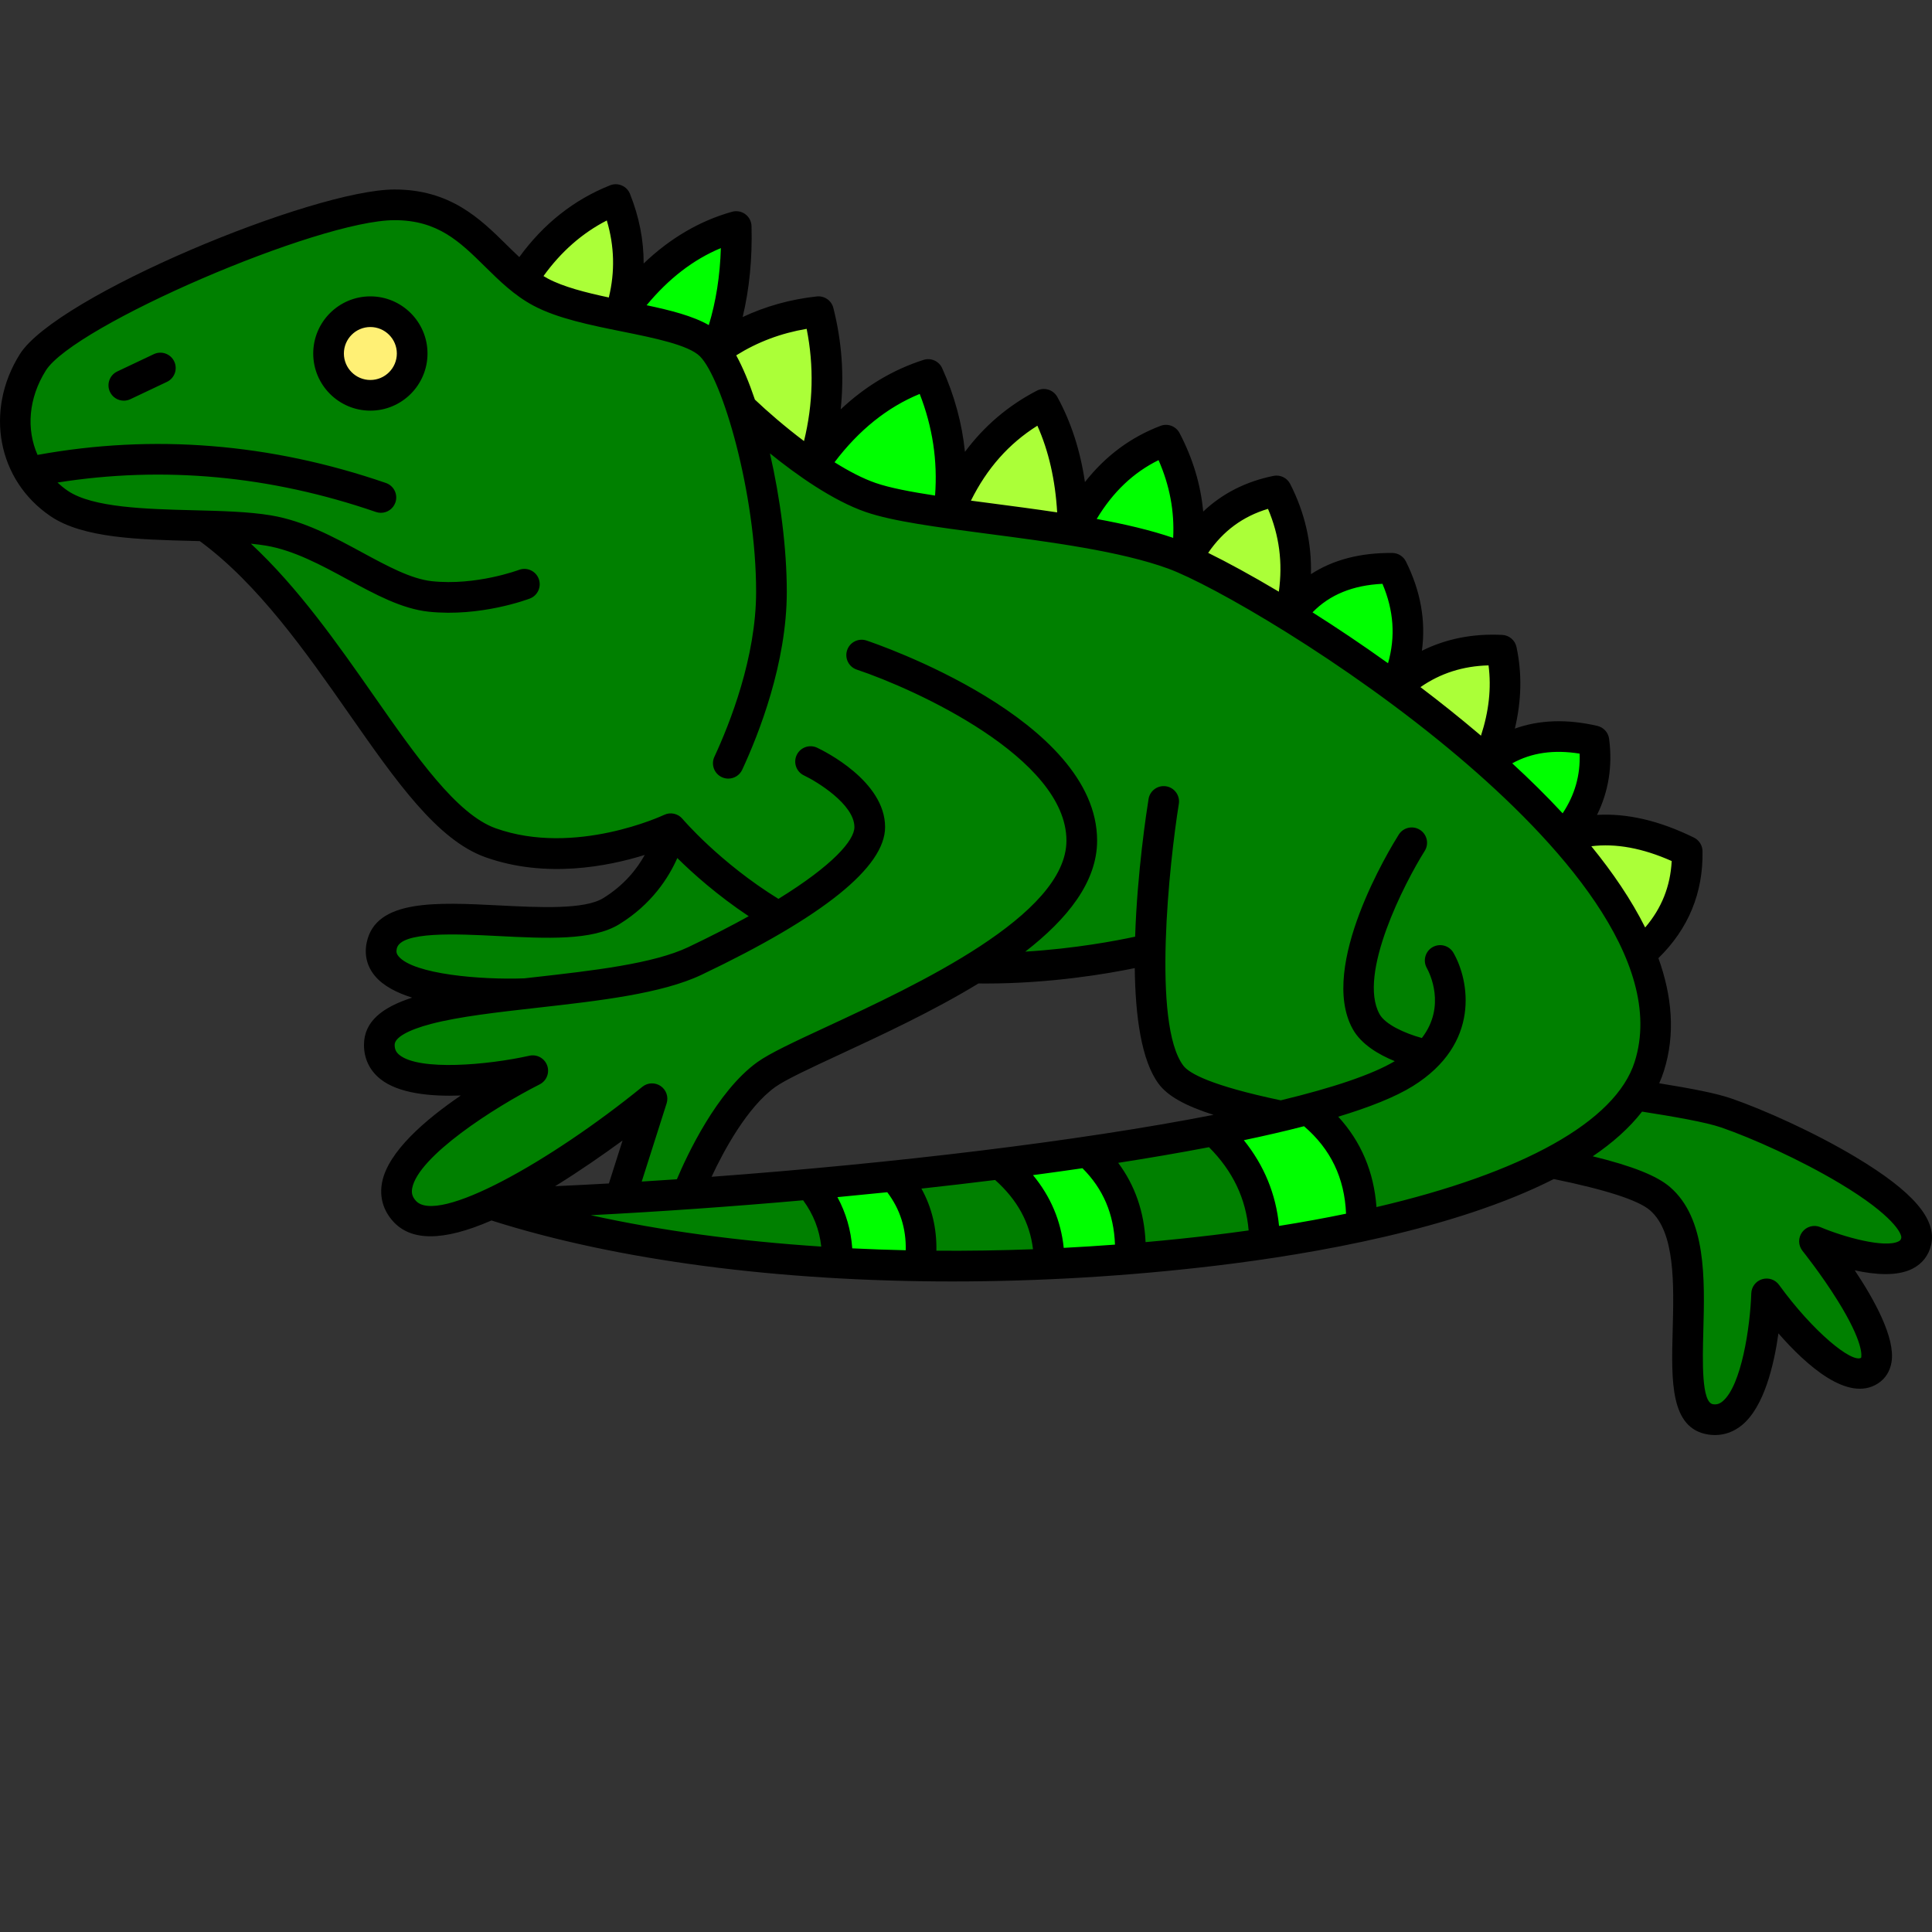 <?xml version="1.0" encoding="UTF-8" standalone="no"?>
<svg
   width="700pt"
   height="700pt"
   version="1.1"
   viewBox="0 0 700 700"
   id="svg3424"
   sodipodi:docname="clean-noun-lizard-4892083.svg"
   inkscape:version="1.2.1 (2ed6d7ae0b, 2022-08-22, custom)"
   xmlns:inkscape="http://www.inkscape.org/namespaces/inkscape"
   xmlns:sodipodi="http://sodipodi.sourceforge.net/DTD/sodipodi-0.dtd"
   xmlns="http://www.w3.org/2000/svg"
   xmlns:svg="http://www.w3.org/2000/svg">
  <rect x="0" y="0" width="700" height="700" fill="#333333" stroke="none"/>
  <sodipodi:namedview
     id="namedview3426"
     pagecolor="#ffffff"
     bordercolor="#666666"
     borderopacity="1.0"
     inkscape:showpageshadow="2"
     inkscape:pageopacity="0.0"
     inkscape:pagecheckerboard="0"
     inkscape:deskcolor="#d1d1d1"
     inkscape:document-units="pt"
     showgrid="false"
     inkscape:zoom="0.91071429"
     inkscape:cx="452.94118"
     inkscape:cy="314.03922"
     inkscape:window-width="1875"
     inkscape:window-height="1053"
     inkscape:window-x="45"
     inkscape:window-y="27"
     inkscape:window-maximized="1"
     inkscape:current-layer="g15080" />
  <defs
     id="defs3336">
    <symbol
       id="v"
       overflow="visible">
      <path
         d="m4.641-0.281c-0.242 0.125-0.492 0.219-0.75 0.281-0.25 0.062-0.516 0.094-0.797 0.094-0.844 0-1.516-0.234-2.016-0.703-0.492-0.469-0.734-1.109-0.734-1.922 0-0.801 0.242-1.438 0.734-1.906 0.5-0.477 1.172-0.719 2.016-0.719 0.281 0 0.547 0.039 0.797 0.109 0.258 0.062 0.508 0.156 0.75 0.281v1.047c-0.242-0.164-0.48-0.285-0.719-0.359-0.23-0.082-0.477-0.125-0.734-0.125-0.461 0-0.824 0.152-1.094 0.453-0.273 0.293-0.406 0.699-0.406 1.219 0 0.531 0.133 0.949 0.406 1.25 0.27 0.293 0.633 0.438 1.094 0.438 0.258 0 0.504-0.035 0.734-0.109 0.238-0.082 0.477-0.207 0.719-0.375z"
         id="path3270" />
    </symbol>
    <symbol
       id="d"
       overflow="visible">
      <path
         d="m3.406-2.766c-0.117-0.039-0.227-0.07-0.328-0.094-0.105-0.031-0.211-0.047-0.312-0.047-0.312 0-0.555 0.102-0.719 0.297-0.168 0.199-0.25 0.484-0.25 0.859v1.75h-1.219v-3.797h1.219v0.625c0.156-0.25 0.332-0.43 0.531-0.547 0.207-0.113 0.453-0.172 0.734-0.172 0.039 0 0.082 0.008 0.125 0.016 0.051 0 0.117 0.008 0.203 0.016z"
         id="path3273" />
    </symbol>
    <symbol
       id="b"
       overflow="visible">
      <path
         d="m4.375-1.906v0.344h-2.844c0.031 0.281 0.133 0.496 0.312 0.641 0.176 0.148 0.422 0.219 0.734 0.219 0.258 0 0.52-0.035 0.781-0.109 0.27-0.082 0.547-0.203 0.828-0.359v0.938c-0.281 0.117-0.57 0.199-0.859 0.25-0.281 0.051-0.57 0.078-0.859 0.078-0.688 0-1.227-0.172-1.609-0.516-0.375-0.352-0.562-0.844-0.562-1.469s0.188-1.113 0.562-1.469c0.375-0.352 0.891-0.531 1.547-0.531 0.594 0 1.066 0.184 1.422 0.547 0.363 0.355 0.547 0.836 0.547 1.438zm-1.25-0.406c0-0.227-0.07-0.41-0.203-0.547-0.137-0.145-0.312-0.219-0.531-0.219-0.23 0-0.418 0.07-0.562 0.203-0.148 0.125-0.242 0.312-0.281 0.562z"
         id="path3276" />
    </symbol>
    <symbol
       id="l"
       overflow="visible">
      <path
         d="m2.281-1.703c-0.25 0-0.445 0.043-0.578 0.125-0.125 0.086-0.188 0.211-0.188 0.375 0 0.156 0.051 0.281 0.156 0.375 0.102 0.086 0.25 0.125 0.438 0.125 0.227 0 0.414-0.082 0.562-0.25 0.156-0.164 0.234-0.367 0.234-0.609v-0.141zm1.859-0.469v2.172h-1.234v-0.562c-0.156 0.23-0.34 0.398-0.547 0.5-0.199 0.102-0.445 0.156-0.734 0.156-0.398 0-0.719-0.113-0.969-0.344-0.242-0.227-0.359-0.523-0.359-0.891 0-0.445 0.148-0.77 0.453-0.969 0.312-0.207 0.797-0.312 1.453-0.312h0.703v-0.109c0-0.188-0.078-0.32-0.234-0.406-0.148-0.094-0.375-0.141-0.688-0.141-0.262 0-0.508 0.027-0.734 0.078-0.219 0.055-0.43 0.133-0.625 0.234v-0.922c0.258-0.062 0.52-0.109 0.781-0.141 0.27-0.039 0.535-0.062 0.797-0.062 0.676 0 1.164 0.137 1.469 0.406 0.312 0.273 0.469 0.711 0.469 1.312z"
         id="path3279" />
    </symbol>
    <symbol
       id="a"
       overflow="visible">
      <path
         d="m1.906-4.875v1.078h1.25v0.875h-1.25v1.609c0 0.18 0.031 0.297 0.094 0.359 0.07 0.055 0.211 0.078 0.422 0.078h0.625v0.875h-1.031c-0.48 0-0.824-0.098-1.031-0.297-0.199-0.195-0.297-0.535-0.297-1.016v-1.609h-0.594v-0.875h0.594v-1.078z"
         id="path3282" />
    </symbol>
    <symbol
       id="f"
       overflow="visible">
      <path
         d="m3.156-3.234v-2.031h1.234v5.266h-1.234v-0.547c-0.168 0.219-0.352 0.383-0.547 0.484-0.199 0.102-0.434 0.156-0.703 0.156-0.461 0-0.84-0.18-1.141-0.547-0.305-0.375-0.453-0.852-0.453-1.438 0-0.582 0.148-1.062 0.453-1.438 0.301-0.375 0.68-0.562 1.141-0.562 0.27 0 0.504 0.055 0.703 0.156 0.195 0.105 0.379 0.273 0.547 0.5zm-0.797 2.453c0.258 0 0.457-0.094 0.594-0.281 0.133-0.195 0.203-0.473 0.203-0.828 0-0.363-0.07-0.641-0.203-0.828-0.137-0.188-0.336-0.281-0.594-0.281-0.25 0-0.449 0.094-0.594 0.281-0.137 0.188-0.203 0.465-0.203 0.828 0 0.355 0.066 0.633 0.203 0.828 0.145 0.188 0.344 0.281 0.594 0.281z"
         id="path3285" />
    </symbol>
    <symbol
       id="k"
       overflow="visible">
      <path
         d="m2.609-0.781c0.25 0 0.441-0.094 0.578-0.281 0.145-0.195 0.219-0.473 0.219-0.828 0-0.363-0.074-0.641-0.219-0.828-0.137-0.188-0.328-0.281-0.578-0.281-0.262 0-0.465 0.094-0.609 0.281-0.137 0.188-0.203 0.465-0.203 0.828 0 0.355 0.066 0.633 0.203 0.828 0.145 0.188 0.348 0.281 0.609 0.281zm-0.812-2.453c0.164-0.227 0.348-0.395 0.547-0.5 0.207-0.102 0.441-0.156 0.703-0.156 0.469 0 0.852 0.188 1.156 0.562 0.301 0.375 0.453 0.855 0.453 1.438 0 0.586-0.152 1.062-0.453 1.438-0.305 0.367-0.688 0.547-1.156 0.547-0.262 0-0.496-0.055-0.703-0.156-0.199-0.102-0.383-0.266-0.547-0.484v0.547h-1.219v-5.266h1.219z"
         id="path3288" />
    </symbol>
    <symbol
       id="e"
       overflow="visible">
      <path
         d="m0.078-3.797h1.219l1.016 2.578 0.875-2.578h1.203l-1.594 4.156c-0.156 0.426-0.344 0.723-0.562 0.891-0.211 0.164-0.492 0.25-0.844 0.25h-0.703v-0.797h0.391c0.195 0 0.344-0.039 0.438-0.109 0.094-0.062 0.164-0.18 0.219-0.344l0.047-0.109z"
         id="path3291" />
    </symbol>
    <symbol
       id="j"
       overflow="visible">
      <path
         d="m3.703-0.922h-2.031l-0.328 0.922h-1.312l1.875-5.062h1.562l1.859 5.062h-1.297zm-1.719-0.938h1.391l-0.688-2.016z"
         id="path3294" />
    </symbol>
    <symbol
       id="i"
       overflow="visible">
      <path
         d="m4.094-3.156c0.156-0.238 0.336-0.422 0.547-0.547 0.219-0.125 0.453-0.188 0.703-0.188 0.438 0 0.77 0.137 1 0.406 0.227 0.273 0.344 0.664 0.344 1.172v2.312h-1.234v-1.984c0.008-0.02 0.016-0.047 0.016-0.078v-0.141c0-0.27-0.043-0.461-0.125-0.578-0.074-0.125-0.199-0.188-0.375-0.188-0.23 0-0.406 0.094-0.531 0.281s-0.195 0.465-0.203 0.828v1.859h-1.219v-1.984c0-0.414-0.039-0.68-0.109-0.797-0.074-0.125-0.199-0.188-0.375-0.188-0.242 0-0.422 0.102-0.547 0.297-0.125 0.188-0.188 0.461-0.188 0.812v1.859h-1.219v-3.797h1.219v0.562c0.145-0.219 0.312-0.379 0.5-0.484 0.195-0.113 0.414-0.172 0.656-0.172 0.258 0 0.488 0.07 0.688 0.203 0.195 0.125 0.348 0.305 0.453 0.531z"
         id="path3297" />
    </symbol>
    <symbol
       id="h"
       overflow="visible">
      <path
         d="m4.391-2.312v2.312h-1.219v-1.766c0-0.332-0.008-0.555-0.016-0.672-0.012-0.125-0.039-0.219-0.078-0.281-0.043-0.082-0.105-0.145-0.188-0.188-0.086-0.039-0.18-0.062-0.281-0.062-0.25 0-0.449 0.102-0.594 0.297-0.148 0.188-0.219 0.461-0.219 0.812v1.859h-1.219v-5.266h1.219v2.031c0.176-0.227 0.367-0.395 0.578-0.5 0.207-0.102 0.438-0.156 0.688-0.156 0.438 0 0.766 0.137 0.984 0.406 0.227 0.273 0.344 0.664 0.344 1.172z"
         id="path3300" />
    </symbol>
    <symbol
       id="u"
       overflow="visible">
      <path
         d="m3.547-3.672v0.922c-0.262-0.113-0.512-0.195-0.75-0.25-0.242-0.051-0.469-0.078-0.688-0.078-0.23 0-0.402 0.031-0.516 0.094-0.117 0.055-0.172 0.137-0.172 0.25 0 0.105 0.039 0.184 0.125 0.234 0.094 0.055 0.25 0.09 0.469 0.109l0.203 0.031c0.625 0.086 1.039 0.215 1.25 0.391 0.219 0.18 0.328 0.461 0.328 0.844 0 0.406-0.152 0.715-0.453 0.922-0.293 0.199-0.734 0.297-1.328 0.297-0.25 0-0.512-0.023-0.781-0.062-0.262-0.031-0.531-0.086-0.812-0.172v-0.922c0.238 0.117 0.484 0.203 0.734 0.266 0.258 0.062 0.52 0.094 0.781 0.094 0.238 0 0.414-0.031 0.531-0.094 0.125-0.07 0.188-0.172 0.188-0.297 0-0.113-0.043-0.195-0.125-0.25-0.086-0.051-0.25-0.094-0.5-0.125l-0.219-0.016c-0.531-0.07-0.906-0.195-1.125-0.375-0.219-0.188-0.328-0.469-0.328-0.844 0-0.395 0.133-0.691 0.406-0.891 0.281-0.195 0.707-0.297 1.281-0.297 0.219 0 0.445 0.023 0.688 0.062 0.25 0.031 0.52 0.086 0.812 0.156z"
         id="path3303" />
    </symbol>
    <symbol
       id="t"
       overflow="visible">
      <path
         d="m4.156-4.891v1.062c-0.281-0.125-0.555-0.219-0.812-0.281-0.262-0.062-0.512-0.094-0.75-0.094-0.312 0-0.543 0.043-0.688 0.125-0.148 0.086-0.219 0.219-0.219 0.406 0 0.137 0.047 0.242 0.141 0.312 0.102 0.074 0.285 0.141 0.547 0.203l0.562 0.109c0.562 0.117 0.957 0.289 1.188 0.516 0.238 0.23 0.359 0.555 0.359 0.969 0 0.562-0.168 0.98-0.5 1.25-0.324 0.273-0.828 0.406-1.516 0.406-0.312 0-0.633-0.031-0.953-0.094-0.324-0.051-0.648-0.141-0.969-0.266v-1.094c0.32 0.168 0.633 0.297 0.938 0.391 0.301 0.086 0.586 0.125 0.859 0.125 0.289 0 0.508-0.047 0.656-0.141 0.156-0.094 0.234-0.227 0.234-0.406 0-0.156-0.055-0.273-0.156-0.359-0.105-0.094-0.309-0.172-0.609-0.234l-0.516-0.125c-0.5-0.102-0.871-0.273-1.109-0.516-0.23-0.238-0.344-0.555-0.344-0.953 0-0.508 0.16-0.898 0.484-1.172 0.32-0.27 0.789-0.406 1.406-0.406 0.281 0 0.566 0.023 0.859 0.062 0.289 0.043 0.594 0.109 0.906 0.203z"
         id="path3306" />
    </symbol>
    <symbol
       id="g"
       overflow="visible">
      <path
         d="m0.547-1.484v-2.312h1.219v0.375c0 0.211-0.008 0.469-0.016 0.781v0.625c0 0.305 0.004 0.523 0.016 0.656 0.02 0.137 0.051 0.234 0.094 0.297 0.051 0.074 0.113 0.137 0.188 0.188 0.082 0.043 0.176 0.062 0.281 0.062 0.25 0 0.445-0.098 0.594-0.297 0.145-0.195 0.219-0.469 0.219-0.812v-1.875h1.219v3.797h-1.219v-0.547c-0.18 0.219-0.371 0.383-0.578 0.484-0.211 0.102-0.434 0.156-0.672 0.156-0.438 0-0.773-0.129-1-0.391-0.23-0.27-0.344-0.664-0.344-1.188z"
         id="path3309" />
    </symbol>
    <symbol
       id="s"
       overflow="visible">
      <path
         d="m0.578-3.797h1.219v3.797h-1.219zm0-1.469h1.219v0.984h-1.219z"
         id="path3312" />
    </symbol>
    <symbol
       id="c"
       overflow="visible">
      <path
         d="m2.391-3.016c-0.273 0-0.48 0.102-0.625 0.297-0.137 0.188-0.203 0.465-0.203 0.828 0 0.367 0.066 0.648 0.203 0.844 0.145 0.188 0.352 0.281 0.625 0.281 0.258 0 0.457-0.094 0.594-0.281 0.145-0.195 0.219-0.477 0.219-0.844 0-0.363-0.074-0.641-0.219-0.828-0.137-0.195-0.336-0.297-0.594-0.297zm0-0.875c0.645 0 1.148 0.18 1.516 0.531 0.375 0.355 0.562 0.844 0.562 1.469s-0.188 1.117-0.562 1.469c-0.367 0.344-0.871 0.516-1.516 0.516-0.656 0-1.172-0.172-1.547-0.516-0.367-0.352-0.547-0.844-0.547-1.469s0.18-1.113 0.547-1.469c0.375-0.352 0.891-0.531 1.547-0.531z"
         id="path3315" />
    </symbol>
    <symbol
       id="r"
       overflow="visible">
      <path
         d="m3.078-5.266v0.797h-0.672c-0.168 0-0.289 0.031-0.359 0.094-0.062 0.062-0.094 0.168-0.094 0.312v0.266h1.031v0.875h-1.031v2.922h-1.219v-2.922h-0.609v-0.875h0.609v-0.266c0-0.406 0.113-0.707 0.344-0.906 0.227-0.195 0.586-0.297 1.078-0.297z"
         id="path3318" />
    </symbol>
    <symbol
       id="q"
       overflow="visible">
      <path
         d="m0.641-5.062h1.453l1.844 3.469v-3.469h1.234v5.062h-1.453l-1.844-3.469v3.469h-1.234z"
         id="path3321" />
    </symbol>
    <symbol
       id="p"
       overflow="visible">
      <path
         d="m4.391-2.312v2.312h-1.219v-1.766c0-0.332-0.008-0.555-0.016-0.672-0.012-0.125-0.039-0.219-0.078-0.281-0.043-0.082-0.105-0.145-0.188-0.188-0.086-0.039-0.18-0.062-0.281-0.062-0.25 0-0.449 0.102-0.594 0.297-0.148 0.188-0.219 0.461-0.219 0.812v1.859h-1.219v-3.797h1.219v0.562c0.176-0.227 0.367-0.395 0.578-0.5 0.207-0.102 0.438-0.156 0.688-0.156 0.438 0 0.766 0.137 0.984 0.406 0.227 0.273 0.344 0.664 0.344 1.172z"
         id="path3324" />
    </symbol>
    <symbol
       id="o"
       overflow="visible">
      <path
         d="m0.641-5.062h2.156c0.645 0 1.141 0.148 1.484 0.438 0.344 0.281 0.516 0.688 0.516 1.219s-0.172 0.945-0.516 1.234c-0.344 0.281-0.84 0.422-1.484 0.422h-0.859v1.75h-1.297zm1.297 0.953v1.406h0.719c0.258 0 0.457-0.055 0.594-0.172 0.133-0.125 0.203-0.301 0.203-0.531 0-0.227-0.07-0.398-0.203-0.516-0.137-0.125-0.336-0.188-0.594-0.188z"
         id="path3327" />
    </symbol>
    <symbol
       id="n"
       overflow="visible">
      <path
         d="m0.578-3.797h1.219v3.734c0 0.5-0.125 0.883-0.375 1.156-0.242 0.27-0.59 0.406-1.047 0.406h-0.609v-0.797h0.219c0.227 0 0.383-0.055 0.469-0.156 0.082-0.105 0.125-0.309 0.125-0.609zm0-1.469h1.219v0.984h-1.219z"
         id="path3330" />
    </symbol>
    <symbol
       id="m"
       overflow="visible">
      <path
         d="m3.641-3.672v0.984c-0.156-0.113-0.32-0.195-0.484-0.25-0.168-0.051-0.34-0.078-0.516-0.078-0.344 0-0.609 0.102-0.797 0.297-0.188 0.199-0.281 0.477-0.281 0.828 0 0.355 0.094 0.633 0.281 0.828 0.188 0.199 0.453 0.297 0.797 0.297 0.188 0 0.363-0.023 0.531-0.078 0.176-0.062 0.332-0.148 0.469-0.266v1c-0.188 0.074-0.383 0.125-0.578 0.156-0.188 0.031-0.383 0.047-0.578 0.047-0.688 0-1.227-0.172-1.609-0.516-0.387-0.352-0.578-0.844-0.578-1.469s0.191-1.113 0.578-1.469c0.383-0.352 0.922-0.531 1.609-0.531 0.195 0 0.391 0.023 0.578 0.062 0.195 0.031 0.391 0.086 0.578 0.156z"
         id="path3333" />
    </symbol>
  </defs>
  <g
     id="g15080">
    <path
       style="opacity:1;fill:#008000;fill-opacity:1;stroke:none;stroke-width:0.587;stroke-dasharray:none;stroke-opacity:1"
       d="m 191.492,100.058 c -21.949,0.282 -42.778,8.418 -63.309,15.338 -32.991,12.386 -65.766,26.274 -95.419,45.503 -12.25,7.349 -21.513,19.726 -23.807,33.954 -0.852,9.059 -1.372,19.22 3.351,27.321 6.052,6.56 15.656,1.991 23.179,1.738 25.538,-3.619 51.44,-2.899 76.696,-0.775 22.386,3.014 44.698,7.449 66.016,14.449 1.852,0.893 5.409,1.534 6.286,2.947 -6.932,-0.501 -13.533,-4.217 -20.42,-5.609 -31.822,-8.672 -64.858,-13.219 -97.87,-11.949 -13.055,0.414 -26.309,1.008 -39.037,4.052 -6.491,2.372 -5.502,11.66 0.24,14.314 16.518,11.133 37.422,10.019 56.446,11.345 17.4,1.266 34.919,0.561 52.065,4.204 25.798,6.579 46.589,26.024 73.045,30.517 15.138,1.832 30.172,-2.468 44.784,-5.356 -1.644,2.138 -5.937,2.423 -8.463,3.453 -18.994,4.621 -40.231,6.497 -58.025,-3.23 -20.054,-9.109 -38.845,-22.742 -61.265,-25.692 -6.64,-1.814 -12.352,6.777 -7.567,11.956 11.445,12.612 23.26,24.956 33.246,38.813 21.861,28.357 40.045,59.76 65.337,85.337 9.926,10.244 23.464,16.288 37.554,17.881 22.326,3.199 44.792,-1.942 65.74,-9.449 3.437,-2.224 5.835,-0.038 7.977,2.725 13.702,13.633 28.491,26.525 45.1,36.386 6.587,2.173 11.592,-4.703 17.021,-7.53 10.691,-7.963 22.855,-16.041 28.138,-28.801 3.135,-10.266 -5.414,-19.326 -12.465,-25.61 -4.367,-4.345 -10.893,-6.498 -15.037,-10.597 3.98,0.284 7.977,3.663 11.589,5.841 9.244,6.547 19.568,16.248 17.897,28.643 -3.943,13.149 -15.812,21.697 -26.23,29.688 -20.151,14.055 -41.898,25.921 -64.55,35.411 -25.379,9.097 -52.487,10.262 -78.941,13.908 -19.7,2.774 -40.408,3.701 -58.566,12.581 -6.86,3.01 -11.086,12.318 -5.62,18.524 8.043,9.634 21.949,7.95 33.151,8.315 12.726,0.349 25.397,-1.766 37.772,-3.974 0.305,2.082 -4.024,3.049 -5.447,4.398 -19.594,11.077 -39.543,23.087 -54.004,40.679 -5.617,6.364 -8.121,16.995 -1.275,23.469 6.95,6.528 17.495,3.579 25.639,1.254 27.811,-9.86 52.457,-26.789 76.11,-44.093 5.672,-3.853 10.744,-9.117 16.88,-12.009 -3.138,13.203 -8.221,25.882 -11.58,39.025 -0.518,5.885 5.57,9.083 10.729,7.841 6.32,-1.023 15.2,1.072 18.614,-5.935 9.725,-18.807 19.016,-39.487 36.586,-52.474 21.239,-12.927 44.671,-21.727 66.64,-33.3 26.381,-13.785 53.853,-27.945 73.492,-50.94 10.195,-11.659 15.301,-28.743 8.971,-43.485 -8.949,-21.024 -28.062,-35.495 -46.792,-47.418 -17.672,-11.096 -36.977,-19.198 -56.289,-26.901 0.647,-2.086 5.413,1.525 7.248,1.486 29.181,11.261 58.148,25.585 80.618,47.799 10.841,11.182 20.771,25.713 19.192,42.038 0.128,13.767 -9.336,25.209 -18.367,34.66 -4.235,5.114 -11.56,8.362 -12.929,15.322 -0.112,6.421 6.827,8.521 12.067,7.5 15.519,-1.317 31.174,-3.06 46.266,-6.843 7.278,-2.946 4.473,-12.239 5.703,-18.411 1.52,-17.912 2.636,-36.001 6.314,-53.61 2.061,1.157 -0.33,5.621 -0.031,7.946 -4.772,33.93 -6.929,68.485 -3.305,102.629 1.831,10.813 5.776,23.412 16.789,28.039 13.722,6.092 28.43,10.197 43.169,12.677 17.322,-3.304 34.402,-8.75 50.729,-15.538 5.335,-1.781 11.94,-6.779 8.58,-13.09 -4.213,-6.078 -13.048,-6.872 -16.906,-13.538 -9.007,-13.343 -4.723,-30.464 -0.453,-44.692 5.234,-15.572 12.043,-30.872 21.355,-44.41 1.21,0.269 -1.568,4.088 -1.918,5.344 -10.807,19.899 -21.229,41.094 -22.894,64.019 -0.625,10.159 3.754,21.017 13.346,25.584 6.511,3.355 15.307,8.915 21.934,2.789 6.744,-6.941 7.485,-17.064 6.809,-26.224 0.468,-5.187 -2.963,-10.078 -3.759,-14.62 2.657,0.154 2.705,4.547 3.787,6.434 4.89,14.975 0.702,32.741 -11.856,42.718 -12.096,10.782 -28.088,14.916 -42.749,20.809 -5.906,3.763 -2.758,11.225 1.011,15.259 7.888,9.954 11.182,22.457 13.296,34.733 1.436,6.125 8.569,6.498 13.443,4.595 35.299,-9.1 71.351,-20.228 100.642,-42.74 13.919,-10.491 24.52,-26.191 25.656,-43.931 2.448,-29.561 -12.698,-57.121 -30.146,-79.819 -32.807,-41.954 -74.911,-75.586 -118.63,-105.519 -27.042,-17.86 -54.432,-35.813 -84.554,-48.089 -31.121,-10.481 -64.127,-13.21 -96.436,-17.985 -22.064,-3.488 -46.09,-4.772 -65.617,-17.393 -9.706,-5.267 -18.217,-12.405 -27.424,-18.372 -6.019,-2.509 -11.68,4.32 -9.383,10.052 5.005,26.367 9.021,53.519 5.611,80.341 -3.521,22.089 -9.41,43.684 -19.429,63.728 -2.183,2.636 -0.484,-2.883 0.158,-3.65 8.832,-20.724 16.243,-42.485 18.308,-65.029 2.342,-37.099 -4.031,-74.43 -16.129,-109.457 -4.308,-11.315 -9.508,-24.716 -22.207,-28.714 -24.34,-8.752 -50.906,-9.046 -74.019,-21.056 -17.316,-10.854 -28.916,-29.814 -48.447,-37.398 -5.968,-2.38 -12.36,-3.183 -18.754,-3.059 z m -12.549,50.194 c 9.491,-0.953 18.785,6.979 20.148,16.19 0.177,5.921 0.803,12.407 -3.671,17.083 -7.631,10.327 -25.289,11.026 -32.821,0.135 -8.51,-10.022 -4.248,-27.127 7.996,-31.935 2.555,-1.556 5.464,-1.501 8.348,-1.472 z M 77.613,177.354 c 0.393,1.785 -4.183,2.661 -5.521,3.834 -4.161,1.741 -8.597,4.573 -12.738,5.253 -0.38,-1.976 4.01,-2.152 5.168,-3.402 4.291,-2.05 8.631,-4.041 13.092,-5.685 z"
       id="path4245"
       transform="scale(0.75)" />
    <path
       style="opacity:1;fill:#008000;fill-opacity:1;stroke:none;stroke-width:0.83;stroke-dasharray:none;stroke-opacity:1"
       d="m 790.689,531.369 c -7.405,7.448 -15.42,14.395 -22.949,21.733 -4.65,5.697 1.12,12.488 7.191,13.4 14.772,4.34 32.361,10.254 37.31,26.666 5.485,16.92 3.078,35.154 4.363,52.648 0.86,11.008 -0.433,22.487 2.375,33.192 4.957,9.488 18.84,5.066 22.287,-3.451 8.142,-15.552 9.578,-33.598 11.675,-50.638 1.985,-2.095 3.705,4.014 5.424,4.688 10.01,12.24 20.773,24.874 34.955,32.294 7.949,3.469 14.528,-5.994 11.334,-13.078 -5.883,-18.288 -18.467,-33.432 -28.686,-49.279 6.837,0.421 14.168,4.536 21.407,5.602 8.593,1.448 20.61,4.813 26.533,-3.68 3.995,-8.809 -6.172,-15.165 -11.319,-20.687 -19.614,-16.34 -43.176,-27.167 -66.406,-37.349 -16.566,-7.066 -34.583,-10.311 -52.284,-12.535 -1.07,0.158 -2.14,0.316 -3.209,0.474 z"
       id="path4248"
       transform="scale(0.75)" />
    <path
       style="opacity:1;fill:#008000;fill-opacity:1;stroke:none;stroke-width:0.83;stroke-dasharray:none;stroke-opacity:1"
       d="m 565.304,550.956 c -8.227,2.162 -17.482,1.832 -25.57,4.877 -8.054,5.721 -0.653,15.362 1.977,21.994 3.873,7.823 4.271,16.638 5.738,24.926 4.849,7.072 14.699,2.061 21.914,2.29 11.951,-1.589 24.122,-2.281 35.878,-4.953 7.934,-4.921 2.592,-14.95 1.023,-21.909 -4.434,-11.503 -10.532,-23.647 -21.204,-30.368 -6.645,0.047 -13.179,2.222 -19.756,3.144 z"
       id="path4251"
       transform="scale(0.75)" />
    <path
       style="opacity:1;fill:#008000;fill-opacity:1;stroke:none;stroke-width:0.83;stroke-dasharray:none;stroke-opacity:1"
       d="m 478.657,564.366 c -12.102,0.945 -24.712,1.176 -36.28,4.622 -7.35,6.156 1.835,14.81 2.054,22.407 1.777,6.879 -1.256,18.157 8.282,19.527 16.033,-0.228 32.44,0.527 48.177,-2.255 7.888,-3.859 3.043,-14.093 0.595,-20.328 -4.747,-8.942 -9.488,-20.084 -19.634,-23.782 -1.053,-0.192 -2.129,-0.199 -3.195,-0.191 z"
       id="path4253"
       transform="scale(0.75)" />
    <path
       style="opacity:1;fill:#008000;fill-opacity:1;stroke:none;stroke-width:0.643;stroke-dasharray:none;stroke-opacity:1"
       d="m 286.747,430.585 c -22.831,1.34 -45.674,2.857 -68.481,4.449 -6.489,-0.27 -9.262,8.782 -2.782,11.011 19.585,4.884 39.96,6.536 60.039,8.883 7.747,0.133 15.866,2.704 23.438,0.662 6.51,-3.759 1.576,-11.255 -0.197,-16.295 -1.754,-5.184 -5.66,-9.548 -12.017,-8.71 z"
       id="path4255" />
    <path
       style="opacity:1;fill:#00ff00;fill-opacity:1;stroke:none;stroke-width:0.83;stroke-dasharray:none;stroke-opacity:1"
       d="m 425.469,569.668 c -8.208,1.286 -17.039,0.594 -24.674,4.043 -5.617,7.859 3.614,16.024 3.678,24.479 -0.736,6.973 4.497,13.217 11.757,11.697 7.635,-0.468 15.606,1.854 23.033,0.01 8.146,-5.128 3.857,-16.35 1.849,-23.73 -2.565,-7.052 -6.529,-17.01 -15.643,-16.498 z"
       id="path4326"
       transform="scale(0.75)" />
    <path
       style="opacity:1;fill:#00ff00;fill-opacity:1;stroke:none;stroke-width:0.83;stroke-dasharray:none;stroke-opacity:1"
       d="m 510.985,559.567 c -6.438,1.188 -17.198,0.299 -17.243,9.526 3.5,8.846 10.446,16.348 12.126,26.078 0.812,5.916 1.641,15.006 9.767,14.029 8.472,-1.046 17.498,0.005 25.611,-2.952 6.861,-5.413 2.453,-15.186 0.845,-22.128 -3.654,-9.684 -8.347,-20.168 -17.386,-25.828 -4.585,-0.396 -9.155,0.919 -13.719,1.274 z"
       id="path4328"
       transform="scale(0.75)" />
    <path
       style="opacity:1;fill:#00ff00;fill-opacity:1;stroke:none;stroke-width:0.83;stroke-dasharray:none;stroke-opacity:1"
       d="m 628.113,537.881 c -9.603,2.956 -20.423,3.401 -29.221,8.318 -6.722,6.653 2.139,14.702 4.72,20.983 4.828,8.452 6.072,18.213 9.096,27.227 5.147,7.889 15.076,1.595 22.259,1.368 7.396,-2.422 18.866,-0.009 21.978,-8.846 -1.246,-18.868 -9.367,-39.277 -26.218,-49.161 -0.871,0.037 -1.743,0.074 -2.614,0.112 z"
       id="path4330"
       transform="scale(0.75)" />
    <path
       style="opacity:1;fill:#abff38;fill-opacity:1;stroke:none;stroke-width:0.83;stroke-dasharray:none;stroke-opacity:1"
       d="m 291.399,100.657 c -10.704,3.533 -18.437,12.822 -26.823,19.994 -4.937,4.248 -11.944,12.238 -5.115,18.073 9.988,5.849 21.61,9.356 33.061,10.749 9.879,-0.662 9.663,-12.417 9.775,-19.797 -0.618,-8.941 0.736,-19.321 -4.823,-26.93 -1.591,-1.557 -3.872,-2.303 -6.076,-2.089 z"
       id="path7368"
       transform="scale(0.75)" />
    <path
       style="opacity:1;fill:#abff38;fill-opacity:1;stroke:none;stroke-width:0.83;stroke-dasharray:none;stroke-opacity:1"
       d="m 388.005,152.625 c -12.309,2.337 -24.828,6.495 -35.049,13.873 -6.715,6.742 1.442,15.53 3.391,22.675 5.508,12.809 17.861,20.781 28.436,28.926 7.546,4.086 11.685,-5.378 11.617,-11.614 2.012,-16.09 3.159,-32.885 -0.51,-48.786 -1.267,-3.128 -4.502,-5.24 -7.884,-5.074 z"
       id="path7370"
       transform="scale(0.75)" />
    <path
       style="opacity:1;fill:#abff38;fill-opacity:1;stroke:none;stroke-width:0.83;stroke-dasharray:none;stroke-opacity:1"
       d="m 499.325,200.604 c -10.501,3.531 -18.086,12.877 -25.068,21.086 -4.077,6.78 -12.334,13.999 -9.647,22.615 4.364,6.992 14.05,4.198 21.026,6.343 8.915,0.417 18.095,4.408 26.86,2.425 7.828,-5.194 2.86,-16.034 2.513,-23.491 -2.479,-9.391 -3.41,-20.517 -10.454,-27.748 -1.532,-1.042 -3.398,-1.452 -5.229,-1.231 z"
       id="path7372"
       transform="scale(0.75)" />
    <path
       style="opacity:1;fill:#abff38;fill-opacity:1;stroke:none;stroke-width:0.83;stroke-dasharray:none;stroke-opacity:1"
       d="m 610.686,240.091 c -11.643,2.694 -21.499,10.896 -29.632,19.368 -5.545,5.376 -1.888,14.47 5.19,16.211 10.4,4.321 19.359,12.808 30.642,14.495 9.792,-1.087 8.71,-13.037 7.839,-20.23 -1.65,-9.437 -1.921,-20.261 -8.297,-27.912 -1.56,-1.368 -3.677,-2.065 -5.741,-1.932 z"
       id="path7374"
       transform="scale(0.75)" />
    <path
       style="opacity:1;fill:#abff38;fill-opacity:1;stroke:none;stroke-width:0.83;stroke-dasharray:none;stroke-opacity:1"
       d="m 712.688,315.322 c -10.488,2.18 -22.669,4.271 -29.975,12.733 -4.423,8.331 6.282,13.427 11.221,18.139 6.544,4.527 12.184,11.326 19.692,13.971 9.502,1.472 10.174,-10.353 11.218,-16.977 0.601,-8.438 2.76,-17.229 0.569,-25.501 -3.339,-4.213 -8.09,-3.094 -12.724,-2.363 z"
       id="path7376"
       transform="scale(0.75)" />
    <path
       style="opacity:1;fill:#abff38;fill-opacity:1;stroke:none;stroke-width:0.83;stroke-dasharray:none;stroke-opacity:1"
       d="m 774.291,401.698 c -7.297,-1.054 -12.894,7.515 -8.064,13.447 7.89,11.481 15.559,23.14 23.185,34.788 5.797,6.74 14.102,0.071 16.462,-6.269 4.542,-9.388 9.315,-19.903 7.603,-30.511 -8.012,-7.045 -19.586,-8.539 -29.823,-10.684 -3.099,-0.45 -6.226,-0.837 -9.363,-0.77 z"
       id="path7378"
       transform="scale(0.75)" />
    <path
       style="opacity:1;fill:#00ff00;fill-opacity:1;stroke:none;stroke-width:0.83;stroke-dasharray:none;stroke-opacity:1"
       d="m 346.839,113.934 c -13.358,4.151 -24.553,13.891 -34.284,23.709 -5.359,4.153 -5.835,13.549 1.458,15.939 8.548,3.424 17.626,5.386 26.083,9.065 9.621,1.239 10.086,-10.52 11.555,-17.132 0.929,-9.192 4.771,-18.957 1.889,-28.025 -1.53,-2.223 -3.956,-3.697 -6.702,-3.556 z"
       id="path7380"
       transform="scale(0.75)" />
    <path
       style="opacity:1;fill:#00ff00;fill-opacity:1;stroke:none;stroke-width:0.83;stroke-dasharray:none;stroke-opacity:1"
       d="m 442.977,184.125 c -17.959,6.942 -33.762,19.983 -44.773,35.686 -4.143,8.667 7.286,12.24 13.243,15.551 12.788,5.438 26.768,9.941 40.711,9.598 9.228,-2.154 5.499,-13.498 5.972,-20.508 -0.798,-12.816 -3.12,-25.994 -8.567,-37.646 -1.578,-1.964 -4.105,-2.905 -6.586,-2.681 z"
       id="path7382"
       transform="scale(0.75)" />
    <path
       style="opacity:1;fill:#00ff00;fill-opacity:1;stroke:none;stroke-width:0.83;stroke-dasharray:none;stroke-opacity:1"
       d="m 556.309,216.805 c -12.423,6.646 -23.266,16.755 -30.754,28.665 -3.738,6.847 3.486,12.57 9.908,12.827 10.421,2.192 20.521,5.412 30.863,7.75 9.845,-1.581 7.196,-13.866 6.288,-20.807 -1.834,-9.558 -3.218,-19.886 -8.829,-27.996 -2.618,-1.021 -4.791,-1.704 -7.476,-0.44 z"
       id="path7384"
       transform="scale(0.75)" />
    <path
       style="opacity:1;fill:#00ff00;fill-opacity:1;stroke:none;stroke-width:0.83;stroke-dasharray:none;stroke-opacity:1"
       d="m 665.088,275.709 c -12.036,1.676 -24.826,5.39 -33.805,13.912 -5.302,6.203 1.33,12.976 6.746,16.03 10.384,6.956 20.21,15.433 31.564,20.483 9.244,0.147 9.08,-11.823 9.215,-18.716 -0.795,-10.136 -0.065,-22.436 -7.768,-30.142 -1.723,-1.209 -3.869,-1.678 -5.951,-1.568 z"
       id="path7386"
       transform="scale(0.75)" />
    <path
       style="opacity:1;fill:#00ff00;fill-opacity:1;stroke:none;stroke-width:0.83;stroke-dasharray:none;stroke-opacity:1"
       d="m 751.649,356.646 c -8.554,0.89 -18.383,1.931 -24.931,7.931 -4.383,8.207 5.629,13.63 10.006,19.13 6.024,4.763 10.453,13.406 18.712,14.154 8.825,-2.199 10.066,-13.207 12.602,-20.522 1.327,-6.905 4.333,-18.344 -5.39,-19.807 -3.634,-0.636 -7.305,-1.038 -10.999,-0.886 z"
       id="path7388"
       transform="scale(0.75)" />
    <path
       style="opacity:1;fill:#008000;fill-opacity:1;stroke:none;stroke-width:1.66;stroke-dasharray:none;stroke-opacity:1"
       d="m 322.6,413.214 c -11.205,18.984 -30.515,35.357 -53.842,33.304 -24.735,2.156 -50.65,-4.91 -74.668,2.442 -12.26,4.996 -6.204,20.993 4.8,22.986 34.085,11.823 71.222,4.651 105.922,-0.515 20.898,-4.305 41.882,-12.144 59.024,-24.77 3.451,-12.407 -13.311,-17.21 -19.883,-25.072 -6.332,-3.839 -13.347,-15.288 -21.353,-8.375 z"
       id="path15082"
       transform="scale(0.75)" />
    <path
       style="opacity:1;fill:#fff075;fill-opacity:1;stroke:none;stroke-width:0.83;stroke-dasharray:none;stroke-opacity:1"
       d="m 178.504,151.594 c -14.858,-0.259 -23.857,18.936 -14.963,30.535 6.208,8.937 19.83,10.634 27.833,3.041 12.34,-9.449 5.853,-31.63 -9.432,-33.385 -1.136,-0.173 -2.289,-0.236 -3.438,-0.191 z"
       id="path12638"
       transform="scale(0.75)" />
    <g
       inkscape:groupmode="layer"
       id="layer3"
       inkscape:label="icon">
      <path
         d="m 134.19,107.38 c -11.418,0 -20.703,9.289 -20.703,20.703 0,11.414 9.289,20.703 20.703,20.703 11.414,0 20.703,-9.289 20.703,-20.703 0,-11.414 -9.289,-20.703 -20.703,-20.703 z m 0,30.297 c -5.289,0 -9.594,-4.305 -9.594,-9.594 0,-5.289 4.305,-9.594 9.594,-9.594 5.289,0 9.594,4.305 9.594,9.594 -0.004,5.293 -4.305,9.594 -9.594,9.594 z m -71.066,-6.715 c 1.312,2.773 0.129,6.086 -2.644,7.398 l -13.242,6.273 c -0.77,0.363 -1.578,0.535 -2.375,0.535 -2.082,0 -4.078,-1.172 -5.023,-3.18 -1.312,-2.773 -0.129,-6.086 2.644,-7.398 l 13.242,-6.273 c 2.773,-1.312 6.086,-0.129 7.398,2.644 z m 609.4,288.38 c -15.457,-9.273 -33.816,-17.391 -45.16,-21.32 -5.418,-1.879 -13.902,-3.535 -26.195,-5.527 0.641,-1.449 1.207,-2.922 1.684,-4.43 4.238,-13.367 2.953,-27.211 -1.984,-40.91 10.875,-10.629 16.262,-23.656 15.984,-38.789 -0.039,-2.082 -1.234,-3.965 -3.098,-4.883 -12.438,-6.129 -24.199,-8.875 -35.125,-8.23 4.188,-8.488 5.668,-17.711 4.379,-27.559 -0.301,-2.297 -1.996,-4.172 -4.258,-4.691 -11.031,-2.551 -21.027,-2.203 -29.895,0.984 2.434,-10.133 2.637,-20.031 0.598,-29.562 -0.527,-2.461 -2.641,-4.258 -5.152,-4.387 -10.656,-0.539 -20.398,1.402 -29.129,5.754 1.484,-10.809 -0.438,-21.641 -5.789,-32.367 -0.934,-1.871 -2.836,-3.059 -4.926,-3.078 -11.613,-0.105 -21.473,2.477 -29.48,7.68 0.293,-11.336 -2.211,-22.277 -7.519,-32.684 -1.137,-2.227 -3.609,-3.414 -6.059,-2.922 -10.031,2.043 -18.539,6.379 -25.461,12.934 -0.883,-9.711 -3.738,-19.23 -8.559,-28.441 -1.305,-2.488 -4.254,-3.621 -6.891,-2.621 -10.832,4.102 -19.996,10.934 -27.398,20.371 -1.68,-11.43 -5.019,-21.758 -10.008,-30.844 -1.453,-2.644 -4.754,-3.648 -7.43,-2.262 -10.387,5.391 -19.086,12.812 -26.031,22.156 -1.055,-10.312 -3.805,-20.449 -8.258,-30.312 -1.16,-2.574 -4.066,-3.867 -6.754,-3.008 -11.059,3.535 -21.098,9.543 -30.02,17.938 1.312,-12.27 0.434,-24.57 -2.652,-36.77 -0.68,-2.684 -3.242,-4.453 -5.988,-4.16 -9.602,1.047 -18.586,3.57 -26.871,7.469 2.43,-10.16 3.527,-21.172 3.211,-32.949 -0.047,-1.711 -0.879,-3.309 -2.258,-4.324 -1.379,-1.016 -3.148,-1.34 -4.801,-0.875 -11.766,3.309 -22.48,9.602 -32.027,18.75 0.035,-8.434 -1.609,-16.867 -4.949,-25.23 -1.137,-2.848 -4.367,-4.231 -7.211,-3.102 -13.078,5.203 -24.121,13.938 -32.895,26.004 -1.531,-1.43 -3.055,-2.918 -4.598,-4.441 -9.531,-9.398 -20.336,-20.051 -40.598,-20.051 -29.395,0 -122.52,38.547 -135.78,59.691 -12.844,20.496 -8.031,45.734 11.188,58.715 11.719,7.91 31.879,8.426 51.379,8.926 0.891,0.023 1.77,0.047 2.648,0.07 21.148,15.488 38.578,40.395 53.98,62.445 17.191,24.605 32.035,45.852 49.512,52.082 21.855,7.789 44.43,3.324 57.727,-0.832 -2.773,5.016 -7.41,10.953 -15.07,15.668 -6.816,4.195 -23.133,3.371 -37.531,2.637 -23.02,-1.168 -44.773,-2.273 -48.125,13.34 -0.973,4.523 0.074,8.77 3.027,12.277 2.953,3.512 7.797,6.012 13.426,7.789 -10.715,3.461 -17.461,8.594 -17.461,17.102 0,4.992 2.047,9.266 5.914,12.367 6.566,5.262 18.156,6.394 29.176,5.988 -12.816,8.742 -26.398,20.371 -28.531,31.477 -0.992,5.164 0.348,10 3.867,13.988 3.266,3.691 7.809,5.543 13.688,5.543 5.965,0 13.309,-1.91 22.074,-5.731 45.633,14.527 104.38,22.094 167.01,22.094 31.383,0 63.746,-1.898 95.914,-5.769 34.98,-4.207 86.168,-13.133 121.99,-31.336 18.918,3.887 30.648,7.691 34.844,11.32 9.168,7.934 8.66,26.832 8.219,43.504 -0.488,18.297 -0.949,35.578 12.879,37.742 0.828,0.129 1.648,0.195 2.457,0.195 3.559,0 6.918,-1.242 9.832,-3.656 7.969,-6.598 11.547,-21.734 13.152,-33.191 10.066,11.543 25.188,25.125 36.023,18.172 2.699,-1.73 4.414,-4.422 4.957,-7.781 1.422,-8.746 -6.234,-22.617 -13.332,-33.23 7.32,1.609 15.406,2.246 20.961,-0.605 3.535,-1.816 5.863,-4.824 6.731,-8.695 2.066,-9.203 -6.57,-19.25 -27.176,-31.613 z m -66.836,-107.37 c -0.48,9.172 -3.656,17.117 -9.613,24.074 -5.031,-10.066 -11.785,-19.965 -19.508,-29.438 8.852,-1.109 18.598,0.676 29.121,5.363 z m -33.363,-38.918 c 0.293,7.832 -1.742,14.973 -6.152,21.625 -5.863,-6.324 -12.035,-12.387 -18.262,-18.109 6.992,-3.863 15.051,-5.027 24.414,-3.516 z m -35.742,-6.5 c -0.289,-0.246 -0.578,-0.496 -0.867,-0.738 -6.949,-5.887 -14.02,-11.52 -21.059,-16.855 7.246,-5.035 15.395,-7.641 24.672,-7.883 1.062,8.227 0.133,16.645 -2.746,25.477 z m -35.691,-55.027 c 4.102,9.668 4.769,19.16 2.016,28.777 -9.457,-6.777 -18.699,-12.957 -27.359,-18.434 6.25,-6.414 14.605,-9.828 25.344,-10.344 z m -41.477,-27.164 c 4.098,9.617 5.394,19.523 3.93,30.012 -9.98,-5.941 -18.742,-10.691 -25.602,-14.062 5.438,-7.957 12.582,-13.223 21.672,-15.949 z m -39.648,-17.652 c 4.039,9.215 5.789,18.52 5.297,28.172 -8.168,-2.805 -17.684,-5.012 -27.711,-6.856 5.879,-9.77 13.273,-16.809 22.414,-21.316 z m -43.906,-12.473 c 4.102,9.164 6.492,19.699 7.172,31.41 -7.938,-1.199 -15.93,-2.246 -23.586,-3.25 -2.582,-0.34 -5.141,-0.672 -7.66,-1.008 5.809,-11.703 13.742,-20.664 24.074,-27.152 z m -42.629,-11.512 c 4.68,12.047 6.512,24.184 5.559,36.828 -8.836,-1.352 -16.441,-2.801 -21.512,-4.559 -4.688,-1.621 -9.805,-4.312 -14.914,-7.512 8.816,-11.656 19.164,-19.965 30.867,-24.758 z m -41.926,17.09 c -7.055,-5.32 -13.41,-10.863 -17.789,-15.027 -2.113,-6.242 -4.402,-11.719 -6.773,-16.043 7.746,-4.844 16.16,-8.012 25.523,-9.602 2.688,13.504 2.356,27.137 -0.961,40.672 z m -30.125,-69.93 c -0.301,10.051 -1.77,19.383 -4.367,27.906 -5.754,-3.305 -13.789,-5.352 -22.539,-7.199 8.031,-9.691 16.918,-16.539 26.906,-20.707 z m -41.324,-10.008 c 2.769,9.348 3.004,18.559 0.73,27.902 -8.379,-1.785 -16.41,-3.82 -22.082,-6.84 -0.543,-0.289 -1.066,-0.602 -1.59,-0.918 6.344,-8.816 14.027,-15.57 22.941,-20.145 z m -75.441,266.63 c -0.734,-0.871 -0.914,-1.629 -0.664,-2.789 1.367,-6.367 21.789,-5.336 36.699,-4.578 17.566,0.891 34.16,1.734 43.918,-4.273 11.746,-7.231 17.891,-16.852 21.035,-23.98 5.547,5.488 14.395,13.422 25.867,21.074 -6.348,3.516 -13.59,7.242 -21.824,11.168 -12.746,6.074 -34.672,8.547 -55.879,10.938 -1.199,0.133 -2.391,0.27 -3.578,0.402 -15.715,0.598 -40.121,-1.473 -45.574,-7.961 z m 6.219,88.512 c -1.242,-1.402 -1.625,-2.758 -1.285,-4.535 2.207,-11.492 29.496,-29.156 46.18,-37.594 2.5,-1.266 3.668,-4.191 2.727,-6.832 -0.945,-2.637 -3.707,-4.156 -6.438,-3.551 -15.191,3.387 -39.836,5.551 -47.074,-0.254 -1.246,-1 -1.754,-2.07 -1.754,-3.699 0,-2.613 4.82,-5.375 13.223,-7.578 10.133,-2.656 23.961,-4.215 38.598,-5.867 22.117,-2.492 44.984,-5.07 59.414,-11.949 44.098,-21.016 66.457,-39.012 66.457,-53.492 0,-16.684 -22.117,-27.574 -24.637,-28.762 -2.773,-1.305 -6.078,-0.117 -7.387,2.656 -1.309,2.769 -0.125,6.082 2.644,7.394 4.738,2.246 18.266,10.508 18.266,18.715 0,4.777 -7.719,13.789 -27.531,26.008 -21.32,-13.172 -34.625,-28.832 -34.762,-28.992 -1.629,-1.941 -4.371,-2.531 -6.656,-1.441 -0.32,0.152 -32.246,15.109 -61.008,4.863 -14.133,-5.035 -28.707,-25.898 -44.133,-47.98 -13,-18.609 -27.395,-39.191 -44.578,-55.141 1.902,0.188 3.719,0.414 5.414,0.695 10.137,1.688 20.059,7.066 29.652,12.27 10.094,5.473 19.629,10.641 29.367,11.676 18.68,1.984 35.914,-4.488 36.641,-4.766 2.863,-1.094 4.297,-4.297 3.207,-7.164 -1.09,-2.867 -4.293,-4.301 -7.164,-3.219 -0.152,0.059 -15.543,5.797 -31.508,4.098 -7.555,-0.805 -16.145,-5.465 -25.246,-10.395 -10.398,-5.637 -21.148,-11.469 -33.121,-13.461 -8.039,-1.34 -17.789,-1.59 -28.113,-1.852 -17.07,-0.438 -36.418,-0.934 -45.445,-7.027 -1.363,-0.922 -2.594,-1.941 -3.758,-3.008 38.32,-6.09 77.086,-2.523 115.37,10.66 0.602,0.207 1.211,0.305 1.809,0.305 2.305,0 4.461,-1.445 5.254,-3.746 1,-2.902 -0.543,-6.062 -3.441,-7.062 -41.859,-14.414 -84.301,-17.812 -126.22,-10.172 -4.098,-9.301 -3.309,-20.512 3,-30.57 10.215,-16.293 98.781,-54.48 126.36,-54.48 15.707,0 23.625,7.809 32.797,16.848 5.199,5.125 10.574,10.422 17.535,14.129 8.719,4.641 20.703,7.062 32.297,9.402 11.199,2.262 23.887,4.824 28.016,8.953 8.035,8.035 20.348,49.453 20.348,85.316 0,23.695 -9.473,47.629 -15.117,59.785 -1.293,2.781 -0.086,6.086 2.699,7.379 0.758,0.352 1.555,0.52 2.336,0.52 2.098,0 4.102,-1.191 5.043,-3.215 6.031,-12.988 16.152,-38.633 16.152,-64.465 0,-15.859 -2.391,-33.969 -6.106,-50.16 9.633,7.789 22.738,17.102 34.691,21.238 9.812,3.394 25.824,5.492 44.363,7.918 22.484,2.941 47.965,6.281 65.238,12.59 15.586,5.695 64.094,33.383 105.29,68.285 35.504,30.086 75.387,73.66 63.734,110.42 -6.875,21.68 -40.664,40.297 -93.555,52.637 -0.922,-12.734 -5.562,-23.699 -13.852,-32.75 11.25,-3.414 20.641,-7.113 27.027,-11.082 24.742,-15.387 20.445,-38.324 14.715,-48.297 -1.52,-2.652 -4.894,-3.559 -7.551,-2.055 -2.66,1.504 -3.594,4.891 -2.102,7.559 0.91,1.633 7.148,13.766 -1.793,25.367 -6.418,-1.773 -13.297,-4.969 -15.332,-8.656 -7.988,-14.461 9.105,-47.582 16.363,-59.125 1.637,-2.598 0.855,-6.027 -1.742,-7.66 -2.598,-1.633 -6.023,-0.855 -7.66,1.742 -3.031,4.812 -29.254,47.672 -16.688,70.418 3.102,5.613 9.492,9.324 15.246,11.664 -8.203,4.891 -22.555,9.668 -41.301,14.191 -25.355,-5.344 -33.199,-9.773 -35.297,-12.559 -11.41,-15.129 -5.051,-73.602 -1.641,-94.852 0.488,-3.031 -1.574,-5.879 -4.602,-6.367 -3.027,-0.48 -5.879,1.574 -6.367,4.602 -0.699,4.352 -4.113,26.59 -4.859,49.879 -6.867,1.484 -21.801,4.324 -39.809,5.422 15.242,-11.809 26.031,-25.234 26.031,-40.223 0,-44.105 -80.137,-71.359 -83.551,-72.496 -2.922,-0.977 -6.055,0.602 -7.027,3.508 -0.973,2.91 0.598,6.059 3.508,7.031 21.129,7.062 75.957,31.965 75.957,61.957 0,27.105 -54.371,52.352 -86.855,67.434 -11.535,5.356 -20.641,9.582 -25.164,12.848 -14.68,10.59 -25.453,33.715 -29.125,42.418 -4.258,0.289 -8.508,0.566 -12.738,0.828 l 9.02,-28.332 c 0.746,-2.34 -0.137,-4.894 -2.164,-6.277 -2.031,-1.379 -4.727,-1.27 -6.633,0.281 -33.328,27.086 -74.27,50.125 -82.102,41.254 z m 241.56,-11.75 c 7.512,7.488 11.391,16.602 11.785,27.68 -6.203,0.465 -12.395,0.855 -18.57,1.176 -1.004,-9.785 -4.734,-18.605 -11.148,-26.363 1.027,-0.137 2.074,-0.27 3.094,-0.41 4.824,-0.648 9.793,-1.344 14.84,-2.082 z m -134.38,3.102 c 4.504,-9.625 12.914,-25.199 23.051,-32.512 3.664,-2.641 12.785,-6.879 23.344,-11.781 15.301,-7.106 33.816,-15.703 50.309,-25.754 0.871,0.008 1.742,0.023 2.606,0.023 23.371,0 43.781,-3.477 54.02,-5.586 0.199,17.266 2.367,33.59 8.727,42.027 3.219,4.269 9.359,7.793 19.805,11.141 -48.867,9.562 -115.98,17.57 -181.86,22.441 z m 70.359,26.621 c -6.523,-0.145 -12.984,-0.379 -19.387,-0.695 -0.473,-6.633 -2.269,-12.832 -5.371,-18.551 6.051,-0.57 12.07,-1.164 18.051,-1.781 4.644,6.133 6.859,13.066 6.707,21.027 z m 144.3,-44.941 c 9.684,8.312 14.684,18.742 15.227,31.695 -7.742,1.602 -15.828,3.086 -24.277,4.426 -1.121,-11.527 -5.398,-21.922 -12.758,-31.059 7.598,-1.594 14.93,-3.281 21.809,-5.062 z m -251.86,20.738 c -6.551,0.367 -13.047,0.695 -19.473,0.992 9.09,-5.621 17.676,-11.613 24.43,-16.562 z m 70.379,6.094 c 3.731,5.086 5.898,10.633 6.566,16.777 -29.859,-1.949 -58.102,-5.762 -83.531,-11.371 25.344,-1.309 51.328,-3.141 76.965,-5.406 z m 48.281,18.27 c 0.141,-8.195 -1.664,-15.723 -5.426,-22.504 9.043,-0.992 17.961,-2.031 26.711,-3.121 8.059,7.207 12.578,15.469 13.719,25.094 -11.781,0.441 -23.465,0.613 -35.004,0.531 z m 100.39,-5.672 c -8.199,0.984 -16.402,1.836 -24.602,2.562 -0.488,-10.918 -3.816,-20.527 -9.918,-28.723 10.941,-1.707 22.07,-3.602 32.898,-5.672 8.66,8.691 13.387,18.621 14.367,30.164 -4.184,0.582 -8.418,1.145 -12.746,1.668 z m 249.2,1.043 c -0.145,0.645 -0.371,0.934 -0.961,1.238 -4.973,2.562 -19.84,-1.551 -28.312,-5.137 -2.352,-0.996 -5.066,-0.27 -6.602,1.766 -1.535,2.031 -1.492,4.848 0.102,6.832 0.066,0.082 6.758,8.426 12.656,17.895 9.613,15.422 8.742,20.242 8.57,20.84 -3.414,1.922 -17.336,-9.348 -29.742,-26.43 -1.395,-1.922 -3.856,-2.738 -6.125,-2.047 -2.269,0.695 -3.848,2.754 -3.926,5.129 -0.398,12.129 -3.578,33.477 -10.398,39.125 -1.129,0.934 -2.172,1.246 -3.484,1.039 -4.18,-0.652 -3.781,-15.574 -3.492,-26.465 0.508,-19.137 1.086,-40.828 -12.055,-52.203 -4.699,-4.066 -13.566,-7.621 -28.012,-11.156 7.152,-4.844 13.238,-10.223 17.871,-16.188 11.285,1.773 23.031,3.781 28.766,5.766 10.797,3.742 28.309,11.484 43.078,20.348 19.047,11.418 22.395,18.18 22.066,19.648 z"
         id="path3338"
         inkscape:label="icon-path" />
    </g>
  </g>
</svg>
